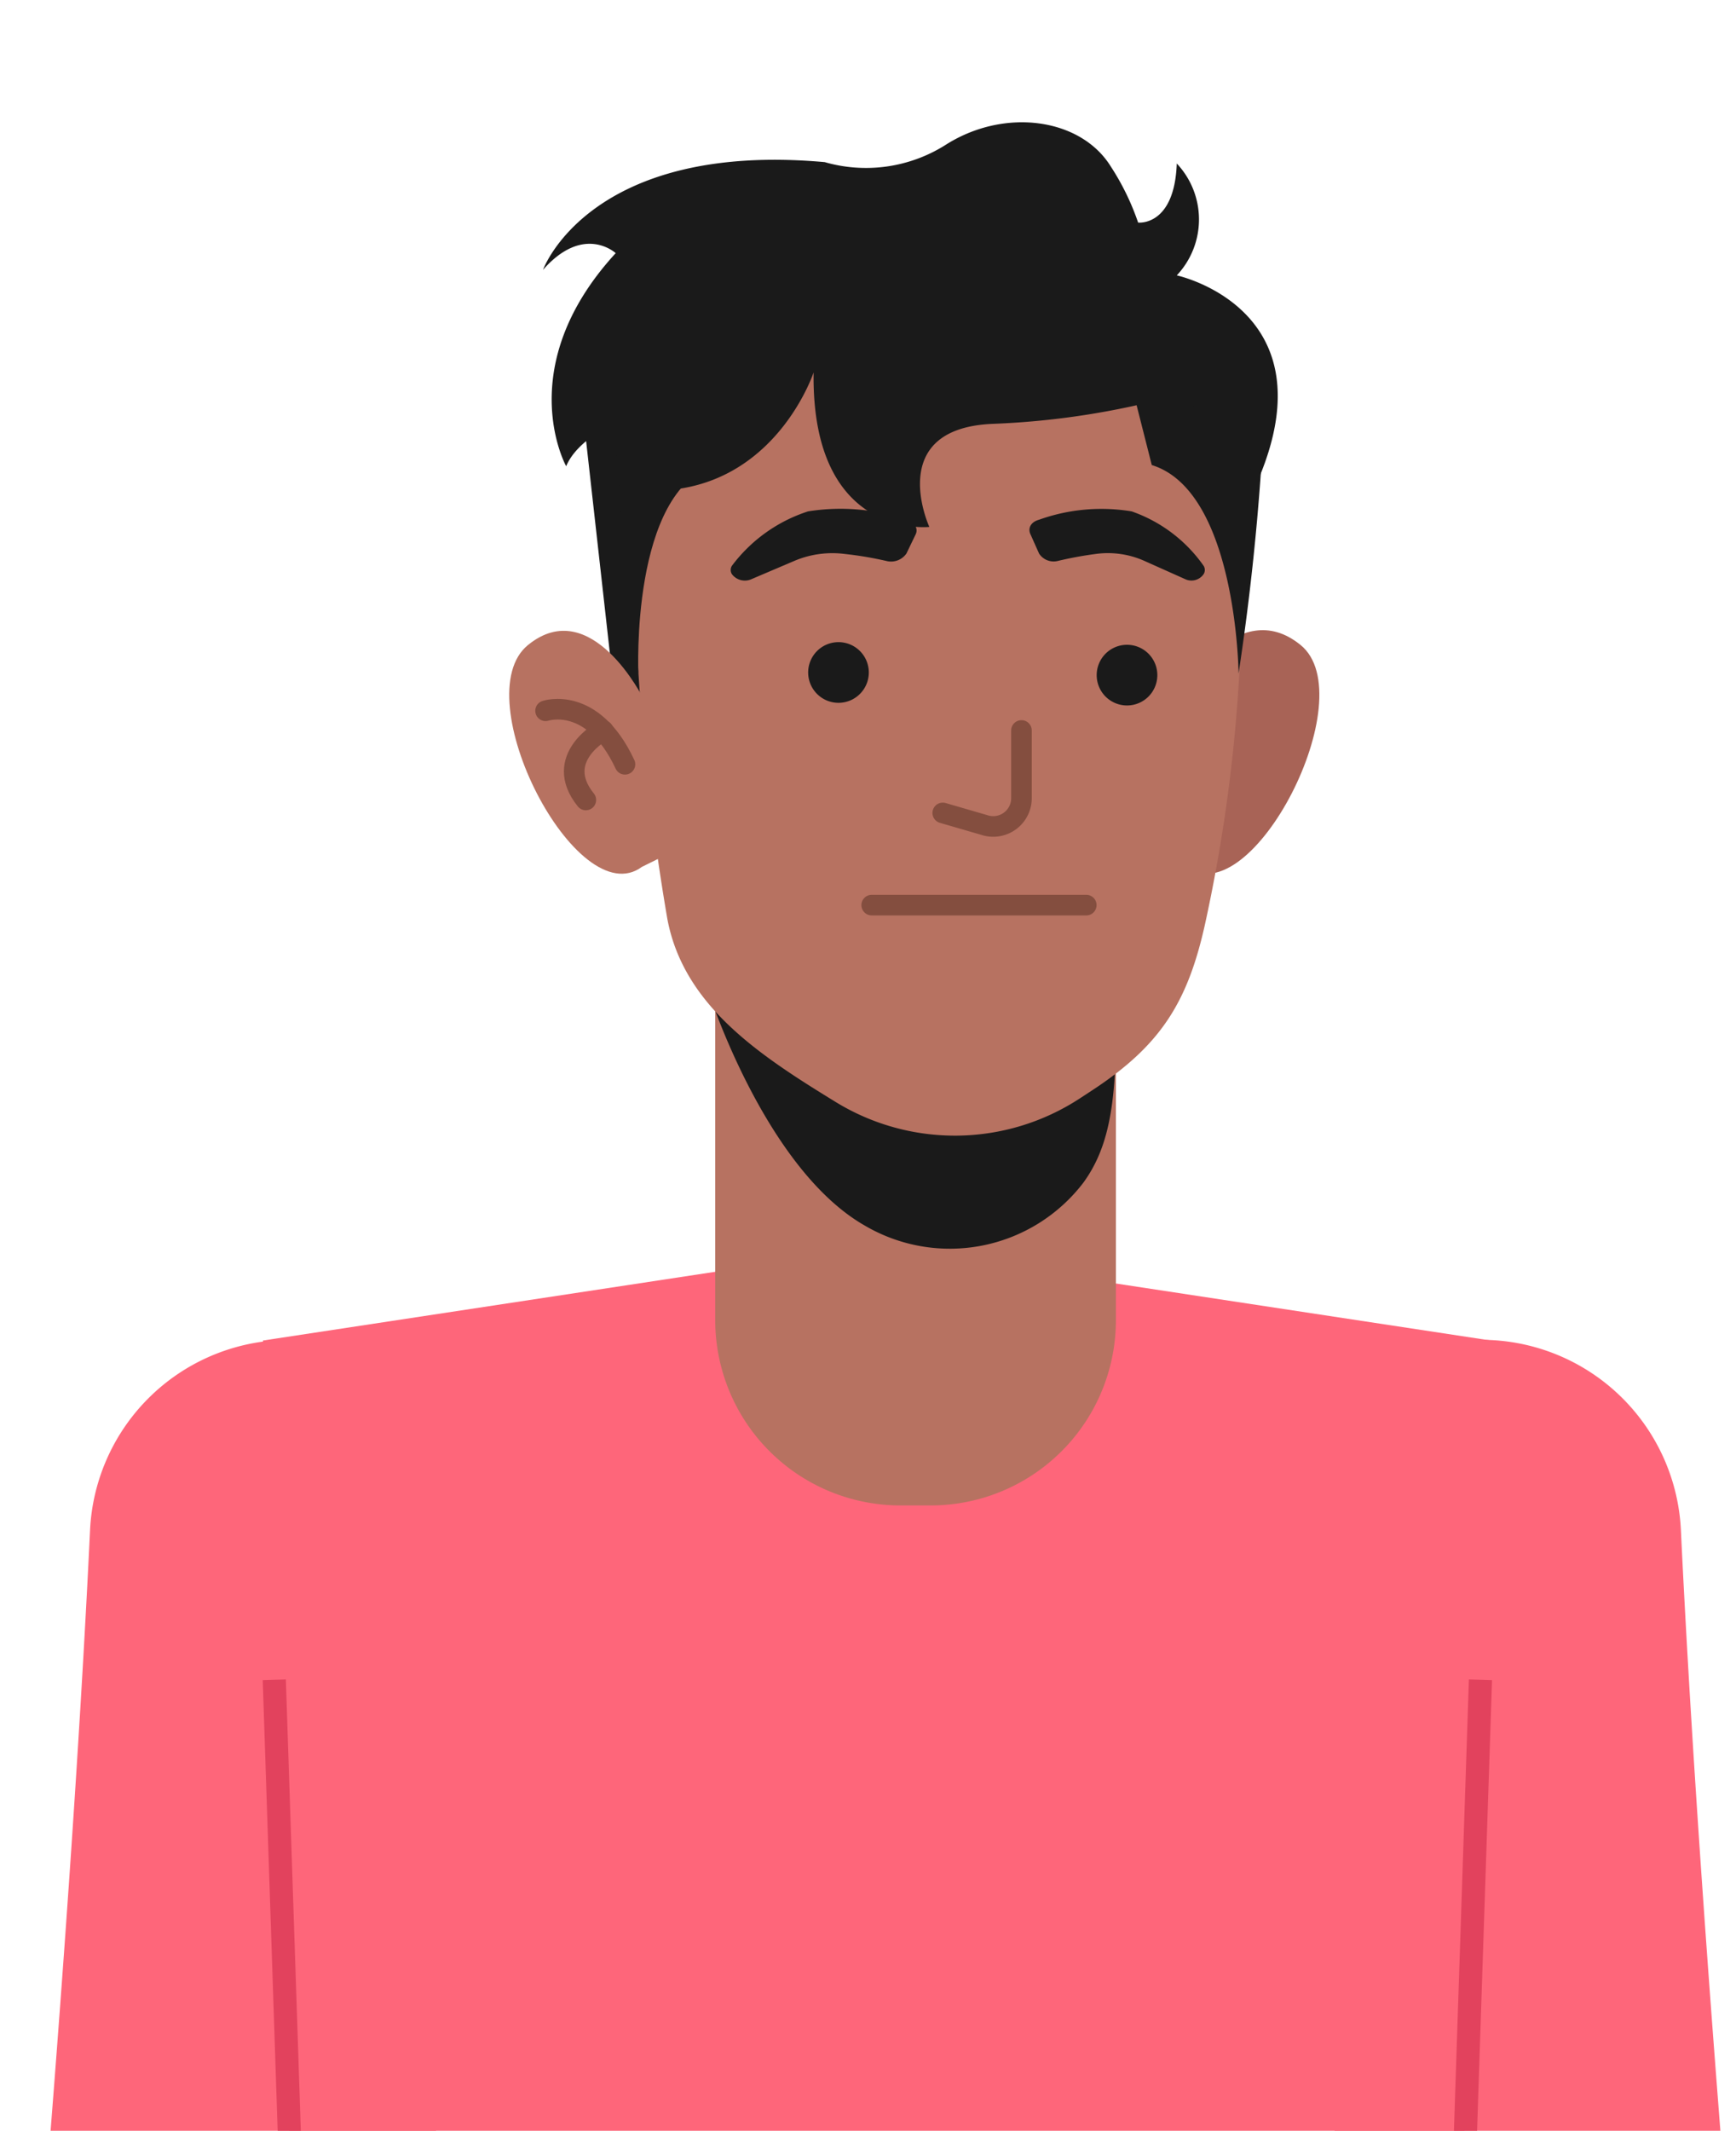 <svg id="Layer_1" data-name="Layer 1" xmlns="http://www.w3.org/2000/svg" viewBox="0 0 75 92"><defs><style>.cls-1{fill:#fe667a;}.cls-2,.cls-6{fill:none;}.cls-2{stroke:#e2425d;stroke-miterlimit:10;}.cls-3{fill:#1a1a1a;}.cls-4{fill:#b77261;}.cls-5{fill:#a86356;}.cls-6{stroke:#844e3f;stroke-linecap:round;stroke-linejoin:round;stroke-width:0.89px;}</style></defs><path class="cls-1" d="M3.89,66.07C3.13,82,1.42,101.31,1.18,104.12h0l16.31,2.48,3.65-39.54a8.64,8.64,0,0,0-8.57-9.21h0A8.63,8.63,0,0,0,3.89,66.07Z"/><path class="cls-1" d="M72.62,66.07c.76,15.88,2.47,35.24,2.71,38.05h0L59,106.6,55.37,67.06a8.64,8.64,0,0,1,8.57-9.21h0A8.63,8.63,0,0,1,72.62,66.07Z"/><polygon class="cls-1" points="37.89 53.85 11.36 57.88 14.04 138.68 37.89 138.68 61.73 138.68 64.41 57.88 37.89 53.85"/><line class="cls-2" x1="12.97" y1="106.28" x2="11.85" y2="72.53"/><line class="cls-2" x1="62.84" y1="106.28" x2="63.96" y2="72.53"/><polygon class="cls-3" points="25.03 16.44 26.54 29.92 30.56 29.92 30.46 14.72 25.03 16.44"/><path class="cls-4" d="M30.87,43H48.21a0,0,0,0,1,0,0V57a8,8,0,0,1-8,8H38.9a8,8,0,0,1-8-8V43a0,0,0,0,1,0,0Z"/><path class="cls-3" d="M30.56,42.68S33,50.42,37.35,52.91a7.26,7.26,0,0,0,9.45-1.84c1.08-1.48,1.41-3.33,1.41-6.52a13,13,0,0,1-8.12,3C34.86,47.81,30.56,42.68,30.56,42.68Z"/><path class="cls-5" d="M51.27,37.43c2.8,2.07,7.66-7.35,4.92-9.58S51,29.92,51,29.92L50.35,33l-1.22,2.85,1,.81Z"/><path class="cls-4" d="M27.73,37.43c-2.8,2.07-7.66-7.35-4.92-9.58s5,2.34,5,2.34l.68,3,.44,3-.31.8Z"/><path class="cls-6" d="M26.06,31.54s-2.22,1.18-.75,3"/><path class="cls-6" d="M23.57,30.69S25.6,30,27,33"/><path class="cls-4" d="M53.65,25.27A68.58,68.58,0,0,1,52.1,39.72c-.75,3.5-1.91,5.39-4.92,7.36l-.55.36a9.86,9.86,0,0,1-10.56.12h0c-3.26-2-6.54-4.14-7.24-7.89a101,101,0,0,1-1.42-14.4S26.19,10.53,40.34,10.82,53.65,25.27,53.65,25.27Z"/><path class="cls-6" d="M44.13,31.54v2.9a1.22,1.22,0,0,1-1.61,1.18l-1.79-.52"/><path class="cls-3" d="M37.53,29.15a1.31,1.31,0,0,1-2.61,0,1.31,1.31,0,1,1,2.61,0Z"/><path class="cls-3" d="M50,29.15a1.31,1.31,0,1,1-1.31-1.31A1.31,1.31,0,0,1,50,29.15Z"/><line class="cls-6" x1="37.66" y1="39.08" x2="46.93" y2="39.08"/><path class="cls-3" d="M39.16,23.9l.4-.83c.12-.25-.05-.53-.39-.63a8.88,8.88,0,0,0-4.26-.36,6.67,6.67,0,0,0-3.29,2.35.34.34,0,0,0,0,.36h0a.7.7,0,0,0,.86.21l1.88-.8a4.21,4.21,0,0,1,2.15-.28,15.39,15.39,0,0,1,1.78.3A.81.81,0,0,0,39.16,23.9Z"/><path class="cls-3" d="M44.89,23.9l-.37-.83c-.12-.25,0-.53.37-.63a8,8,0,0,1,4-.36A6.34,6.34,0,0,1,52,24.43a.34.34,0,0,1,0,.36h0a.64.64,0,0,1-.81.21l-1.79-.8a3.87,3.87,0,0,0-2-.29,16.14,16.14,0,0,0-1.7.31A.75.75,0,0,1,44.89,23.9Z"/><path class="cls-3" d="M27.58,29.08s-.35-7.87,3.31-9l1-3.66h-5.3S26.36,19.36,27.58,29.08Z"/><path class="cls-3" d="M53.51,29.08s-.08-7.87-3.75-9l-1-3.94,5.94-.42A107.85,107.85,0,0,1,53.51,29.08Z"/><path class="cls-3" d="M51.07,17A34.72,34.72,0,0,1,42.9,18.3c-4.71.19-2.75,4.45-2.75,4.45s-5.1.58-5-6.67c0,0-1.48,4.5-6,5.05a7.84,7.84,0,0,0,.89-4.1s-4.7,1-5.58,3.1c0,0-2.38-4.28,2.14-9.2,0,0-1.38-1.28-3.14.72,0,0,2-5.56,12.17-4.65a6.44,6.44,0,0,0,5.2-.73c2.55-1.64,5.86-1.18,7.16.92a10.82,10.82,0,0,1,1.18,2.42s1.57.18,1.67-2.55a3.52,3.52,0,0,1,0,4.83s6.62,1.42,3.55,8.75Z"/></svg>